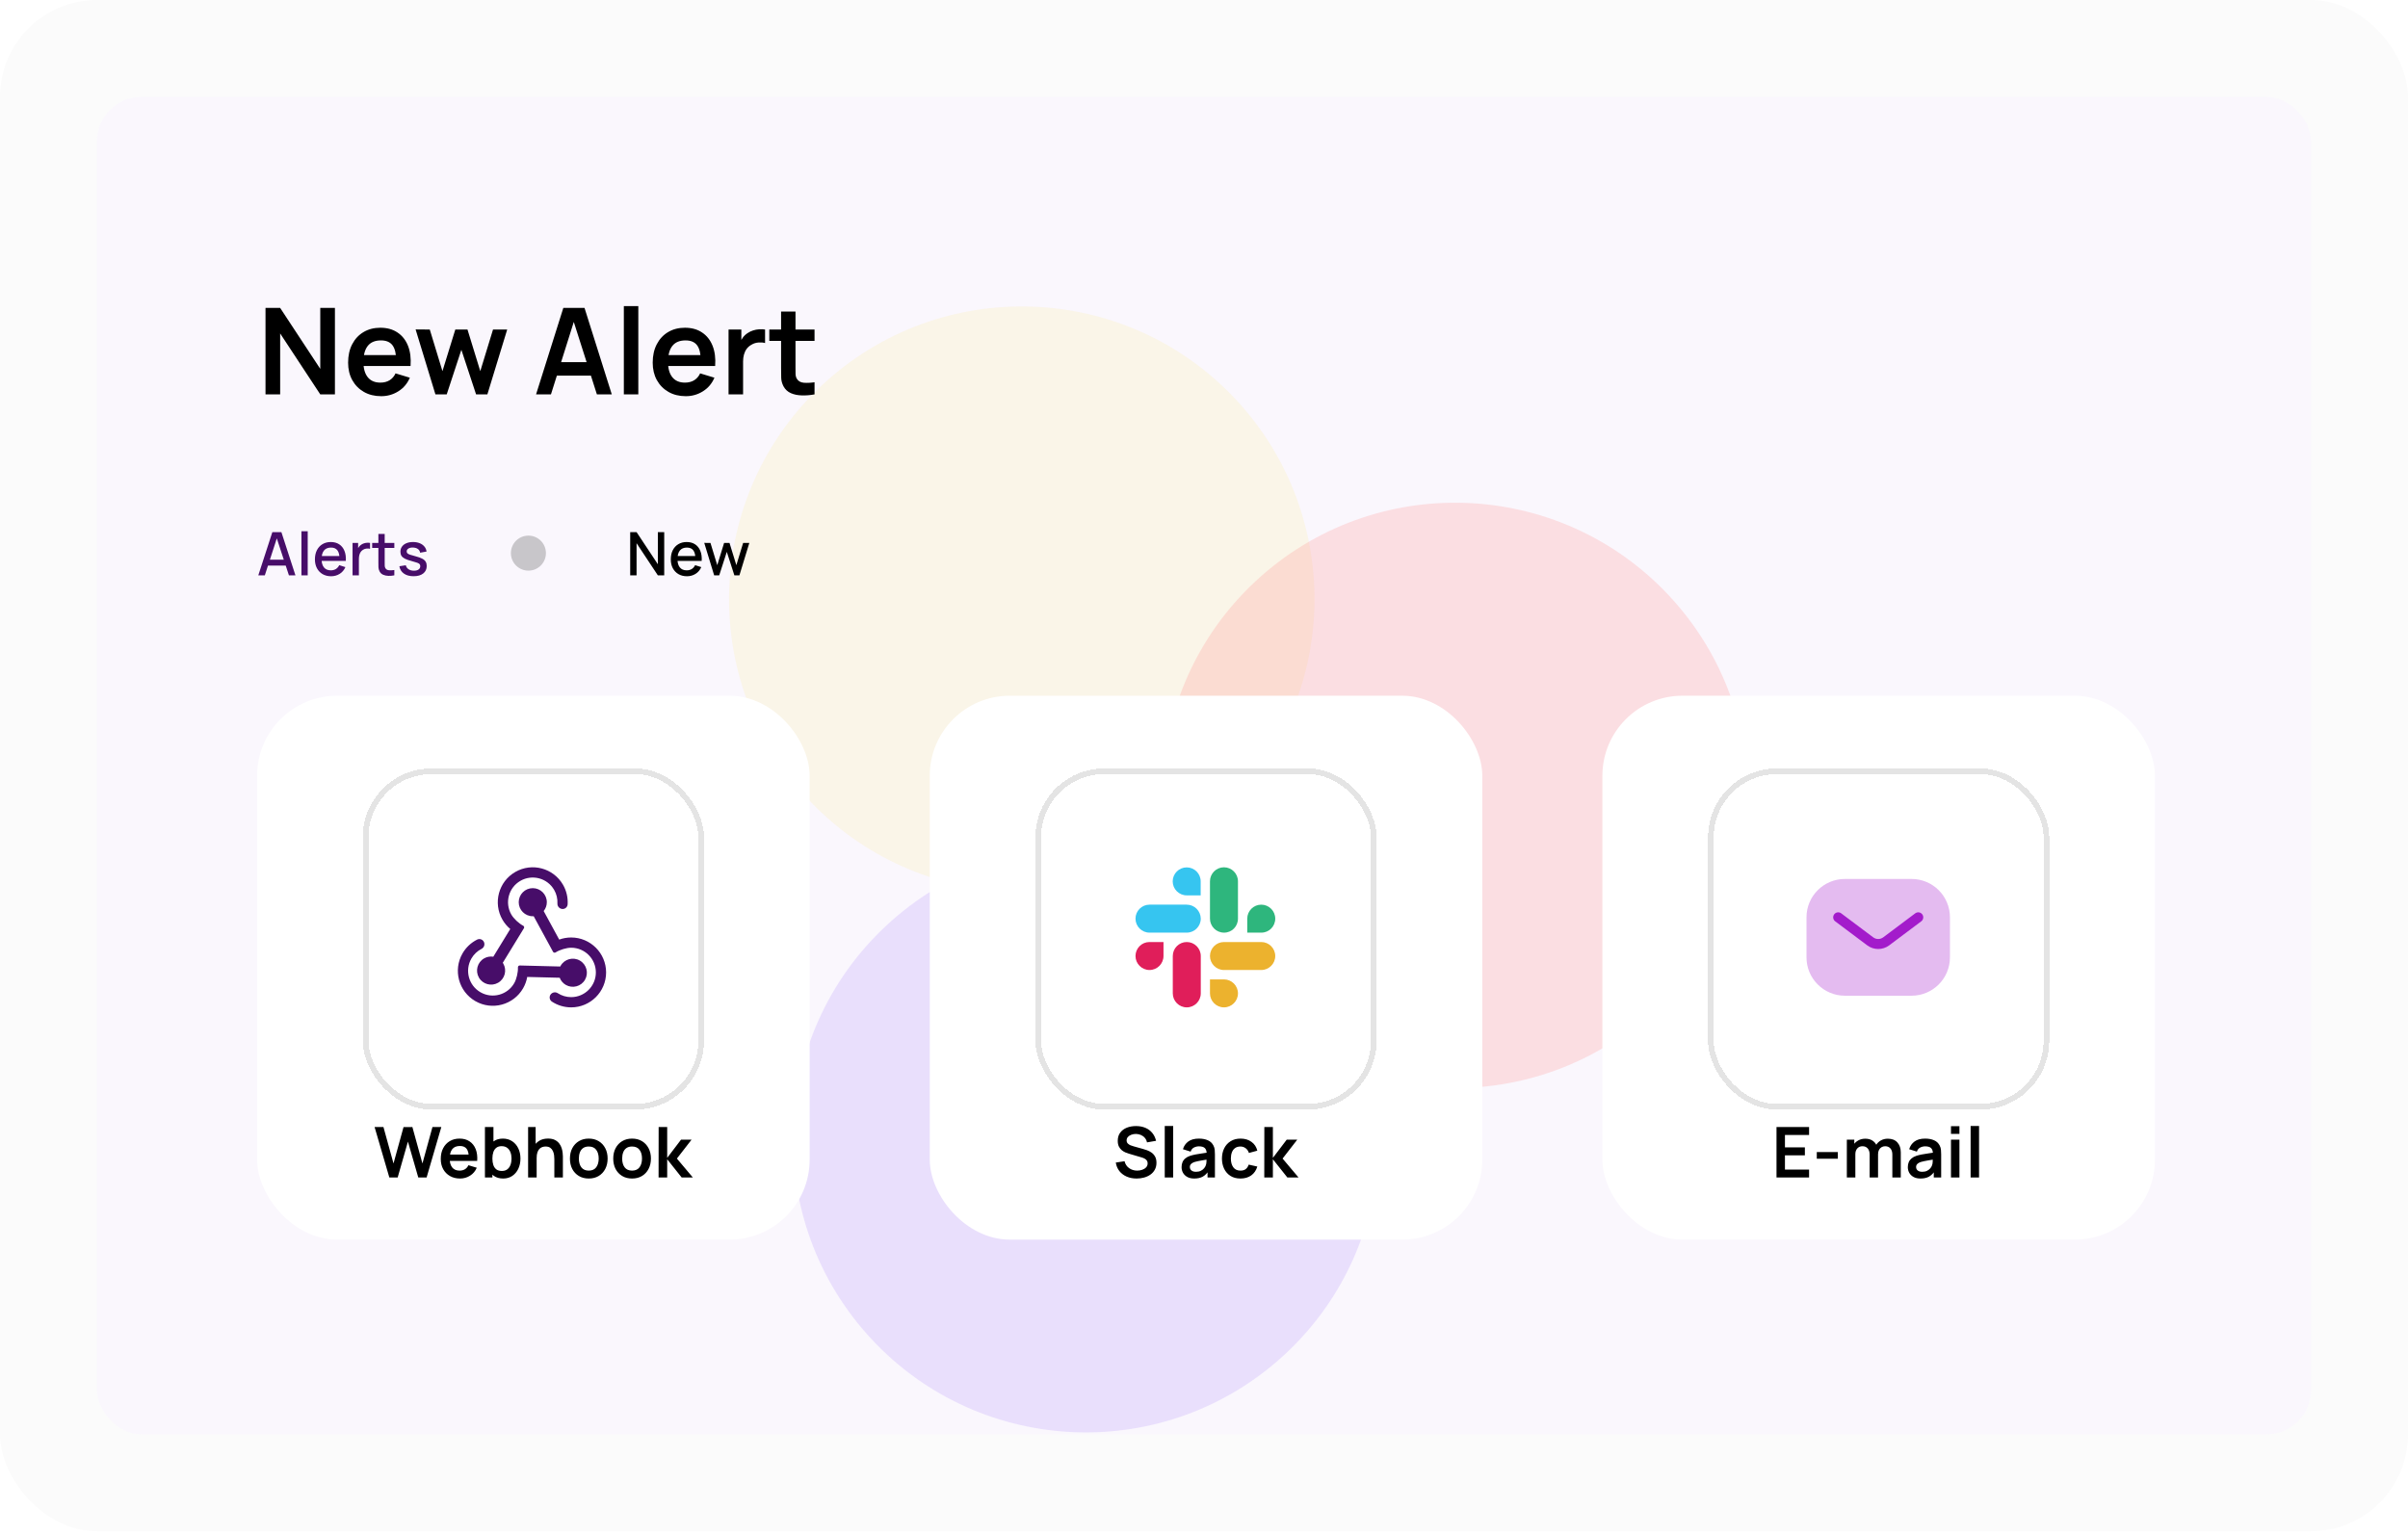 <svg width="596" height="380" viewBox="0 0 596 380" fill="none" xmlns="http://www.w3.org/2000/svg">
<rect width="596" height="379.083" rx="24" fill="#FBFBFB"/>
<g clip-path="url(#clip0_3137_12680)">
<rect x="24" y="24" width="548" height="331.083" rx="10.96" fill="#FAF7FD"/>
<g opacity="0.21" filter="url(#filter0_f_3137_12680)">
<circle cx="268.748" cy="282.16" r="72.454" transform="rotate(-43.007 268.748 282.16)" fill="#AA84FB"/>
</g>
<g opacity="0.21" filter="url(#filter1_f_3137_12680)">
<circle cx="252.9" cy="148.323" r="72.454" transform="rotate(-43.007 252.9 148.323)" fill="#FAEB9C"/>
</g>
<g opacity="0.21" filter="url(#filter2_f_3137_12680)">
<circle cx="360.144" cy="196.91" r="72.454" transform="rotate(-43.007 360.144 196.91)" fill="#FF7E7E"/>
</g>
<path d="M65.716 97.635V76.232H69.342L79.271 91.318V76.232H82.897V97.635H79.271L69.342 82.549V97.635H65.716ZM94.35 98.08C92.725 98.08 91.298 97.729 90.069 97.025C88.841 96.322 87.879 95.346 87.186 94.097C86.502 92.849 86.16 91.412 86.16 89.787C86.16 88.033 86.497 86.512 87.171 85.224C87.845 83.926 88.781 82.92 89.98 82.207C91.179 81.493 92.566 81.137 94.142 81.137C95.806 81.137 97.218 81.528 98.377 82.311C99.547 83.084 100.414 84.179 100.979 85.596C101.543 87.013 101.756 88.682 101.618 90.604H98.065V89.296C98.055 87.552 97.748 86.279 97.144 85.477C96.54 84.674 95.588 84.273 94.29 84.273C92.824 84.273 91.734 84.729 91.02 85.64C90.307 86.542 89.95 87.865 89.95 89.609C89.95 91.234 90.307 92.492 91.02 93.384C91.734 94.275 92.774 94.721 94.142 94.721C95.023 94.721 95.781 94.528 96.416 94.142C97.06 93.745 97.555 93.176 97.902 92.433L101.439 93.503C100.825 94.949 99.874 96.074 98.586 96.876C97.307 97.679 95.895 98.08 94.35 98.08ZM88.821 90.604V87.899H99.864V90.604H88.821ZM107.772 97.635L102.867 81.553L106.375 81.583L109.511 91.883L112.691 81.583H115.709L118.874 91.883L122.025 81.583H125.533L120.628 97.635H117.834L114.193 86.591L110.566 97.635H107.772ZM132.68 97.635L139.428 76.232H144.674L151.422 97.635H147.736L141.613 78.432H142.415L136.366 97.635H132.68ZM136.44 92.997V89.653H147.677V92.997H136.44ZM154.407 97.635V75.786H157.988V97.635H154.407ZM169.738 98.08C168.113 98.08 166.686 97.729 165.458 97.025C164.229 96.322 163.268 95.346 162.574 94.097C161.891 92.849 161.549 91.412 161.549 89.787C161.549 88.033 161.886 86.512 162.56 85.224C163.233 83.926 164.17 82.92 165.369 82.207C166.568 81.493 167.955 81.137 169.53 81.137C171.195 81.137 172.607 81.528 173.766 82.311C174.935 83.084 175.802 84.179 176.367 85.596C176.932 87.013 177.145 88.682 177.006 90.604H173.454V89.296C173.444 87.552 173.137 86.279 172.533 85.477C171.928 84.674 170.977 84.273 169.679 84.273C168.212 84.273 167.122 84.729 166.409 85.64C165.696 86.542 165.339 87.865 165.339 89.609C165.339 91.234 165.696 92.492 166.409 93.384C167.122 94.275 168.163 94.721 169.53 94.721C170.412 94.721 171.17 94.528 171.804 94.142C172.448 93.745 172.944 93.176 173.291 92.433L176.828 93.503C176.214 94.949 175.262 96.074 173.974 96.876C172.696 97.679 171.284 98.08 169.738 98.08ZM164.209 90.604V87.899H175.252V90.604H164.209ZM180.323 97.635V81.583H183.488V85.492L183.102 84.986C183.3 84.451 183.563 83.966 183.89 83.53C184.227 83.084 184.628 82.717 185.094 82.43C185.49 82.162 185.926 81.954 186.401 81.805C186.887 81.647 187.382 81.553 187.888 81.523C188.393 81.484 188.884 81.503 189.359 81.583V84.927C188.884 84.788 188.334 84.743 187.709 84.793C187.095 84.843 186.54 85.016 186.045 85.313C185.549 85.581 185.143 85.922 184.826 86.339C184.519 86.755 184.291 87.231 184.142 87.766C183.994 88.291 183.919 88.86 183.919 89.475V97.635H180.323ZM201.604 97.635C200.543 97.833 199.503 97.917 198.482 97.887C197.472 97.867 196.565 97.684 195.763 97.337C194.96 96.981 194.351 96.421 193.934 95.658C193.568 94.964 193.375 94.256 193.355 93.532C193.335 92.809 193.325 91.992 193.325 91.08V77.124H196.892V90.872C196.892 91.516 196.897 92.081 196.907 92.566C196.927 93.052 197.031 93.448 197.219 93.755C197.576 94.35 198.146 94.682 198.928 94.751C199.711 94.82 200.603 94.781 201.604 94.632V97.635ZM190.412 84.392V81.583H201.604V84.392H190.412Z" fill="black"/>
<path d="M63.932 142.434L67.41 131.733H69.647L73.125 142.434H71.512L68.309 132.669H68.71L65.545 142.434H63.932ZM65.738 140.019V138.562H71.326V140.019H65.738ZM74.607 142.434V131.51H76.16V142.434H74.607ZM81.951 142.657C81.153 142.657 80.452 142.483 79.848 142.137C79.249 141.785 78.78 141.297 78.444 140.673C78.112 140.043 77.945 139.315 77.945 138.488C77.945 137.611 78.109 136.85 78.436 136.206C78.768 135.562 79.229 135.064 79.818 134.713C80.408 134.361 81.094 134.185 81.877 134.185C82.694 134.185 83.39 134.376 83.965 134.757C84.54 135.134 84.968 135.671 85.251 136.37C85.538 137.068 85.652 137.898 85.593 138.859H84.039V138.295C84.029 137.363 83.851 136.674 83.504 136.229C83.162 135.783 82.64 135.56 81.936 135.56C81.158 135.56 80.574 135.805 80.182 136.295C79.791 136.786 79.595 137.494 79.595 138.421C79.595 139.303 79.791 139.986 80.182 140.472C80.574 140.953 81.139 141.193 81.877 141.193C82.362 141.193 82.781 141.084 83.133 140.866C83.489 140.643 83.767 140.326 83.965 139.915L85.489 140.398C85.176 141.116 84.703 141.673 84.069 142.07C83.435 142.461 82.729 142.657 81.951 142.657ZM79.09 138.859V137.648H84.82V138.859H79.09ZM87.26 142.434V134.408H88.642V136.355L88.449 136.102C88.548 135.845 88.677 135.609 88.835 135.396C88.994 135.178 89.177 135 89.385 134.861C89.588 134.713 89.814 134.599 90.061 134.519C90.314 134.435 90.572 134.386 90.834 134.371C91.097 134.351 91.35 134.363 91.592 134.408V135.864C91.33 135.795 91.037 135.775 90.716 135.805C90.398 135.835 90.106 135.936 89.838 136.11C89.586 136.273 89.385 136.471 89.237 136.704C89.093 136.937 88.989 137.197 88.924 137.484C88.86 137.767 88.828 138.067 88.828 138.384V142.434H87.26ZM97.6 142.434C97.095 142.533 96.6 142.575 96.114 142.56C95.628 142.545 95.195 142.451 94.813 142.278C94.432 142.104 94.145 141.832 93.951 141.46C93.778 141.128 93.684 140.791 93.669 140.45C93.659 140.103 93.654 139.711 93.654 139.275V132.178H95.215V139.201C95.215 139.523 95.217 139.803 95.222 140.041C95.232 140.279 95.284 140.479 95.378 140.643C95.557 140.95 95.839 141.126 96.225 141.17C96.617 141.21 97.075 141.193 97.6 141.118V142.434ZM92.116 135.656V134.408H97.6V135.656H92.116ZM102.362 142.649C101.386 142.649 100.59 142.434 99.976 142.003C99.362 141.572 98.985 140.965 98.847 140.182L100.437 139.937C100.536 140.353 100.764 140.682 101.121 140.925C101.482 141.163 101.931 141.282 102.466 141.282C102.951 141.282 103.33 141.183 103.603 140.985C103.88 140.787 104.019 140.514 104.019 140.167C104.019 139.964 103.969 139.801 103.87 139.677C103.776 139.548 103.575 139.427 103.268 139.313C102.961 139.199 102.493 139.057 101.864 138.889C101.175 138.711 100.628 138.52 100.221 138.317C99.82 138.109 99.533 137.868 99.359 137.596C99.191 137.319 99.107 136.984 99.107 136.593C99.107 136.107 99.235 135.684 99.493 135.322C99.751 134.96 100.112 134.68 100.578 134.482C101.049 134.284 101.599 134.185 102.228 134.185C102.842 134.185 103.39 134.282 103.87 134.475C104.351 134.668 104.74 134.943 105.037 135.3C105.334 135.651 105.513 136.065 105.572 136.541L103.982 136.831C103.927 136.444 103.746 136.139 103.439 135.916C103.132 135.694 102.733 135.572 102.243 135.552C101.772 135.532 101.391 135.612 101.098 135.79C100.806 135.964 100.66 136.204 100.66 136.511C100.66 136.689 100.714 136.84 100.823 136.964C100.937 137.088 101.155 137.207 101.477 137.321C101.799 137.435 102.275 137.571 102.904 137.73C103.578 137.903 104.113 138.096 104.509 138.309C104.906 138.517 105.188 138.768 105.356 139.06C105.53 139.347 105.617 139.697 105.617 140.108C105.617 140.9 105.327 141.522 104.747 141.973C104.172 142.424 103.377 142.649 102.362 142.649Z" fill="#470D69"/>
<circle opacity="0.2" cx="130.787" cy="136.934" r="4.335" fill="black"/>
<path d="M155.98 142.434V131.733H157.555L162.824 139.684V131.733H164.4V142.434H162.824L157.555 134.475V142.434H155.98ZM170.034 142.657C169.236 142.657 168.535 142.483 167.93 142.137C167.331 141.785 166.863 141.297 166.526 140.673C166.194 140.043 166.028 139.315 166.028 138.488C166.028 137.611 166.191 136.85 166.518 136.206C166.85 135.562 167.311 135.064 167.901 134.713C168.49 134.361 169.176 134.185 169.959 134.185C170.777 134.185 171.473 134.376 172.047 134.757C172.622 135.134 173.051 135.671 173.333 136.37C173.62 137.068 173.734 137.898 173.675 138.859H172.122V138.295C172.112 137.363 171.934 136.674 171.587 136.229C171.245 135.783 170.722 135.56 170.019 135.56C169.241 135.56 168.656 135.805 168.265 136.295C167.873 136.786 167.678 137.494 167.678 138.421C167.678 139.303 167.873 139.986 168.265 140.472C168.656 140.953 169.221 141.193 169.959 141.193C170.445 141.193 170.863 141.084 171.215 140.866C171.572 140.643 171.849 140.326 172.047 139.915L173.571 140.398C173.259 141.116 172.786 141.673 172.152 142.07C171.517 142.461 170.811 142.657 170.034 142.657ZM167.172 138.859V137.648H172.902V138.859H167.172ZM176.761 142.434L174.309 134.4L175.847 134.408L177.527 139.915L179.221 134.408H180.559L182.253 139.915L183.933 134.408H185.463L183.011 142.434H181.763L179.89 136.622L178.01 142.434H176.761Z" fill="black"/>
<rect x="63.635" y="172.233" width="136.76" height="134.651" rx="19.817" fill="white"/>
<g filter="url(#filter3_d_3137_12680)">
<rect x="89.79" y="184.619" width="84.448" height="84.448" rx="17.025" fill="white" shape-rendering="crispEdges"/>
<path fill-rule="evenodd" clip-rule="evenodd" d="M132.09 221.202C132.015 221.207 131.94 221.209 131.865 221.209C129.946 221.209 128.388 219.651 128.388 217.732C128.388 215.813 129.946 214.254 131.865 214.254C133.784 214.254 135.343 215.813 135.343 217.732C135.344 218.53 135.069 219.303 134.565 219.922L138.409 226.988C139.356 226.644 140.357 226.468 141.364 226.468C146.139 226.468 150.015 230.344 150.015 235.119C150.015 239.893 146.139 243.77 141.364 243.77C139.675 243.769 138.022 243.276 136.609 242.349C136.457 242.251 136.329 242.12 136.233 241.967C136.137 241.813 136.076 241.641 136.054 241.461C136.032 241.282 136.05 241.1 136.106 240.928C136.162 240.756 136.255 240.598 136.378 240.466C136.381 240.463 136.384 240.46 136.389 240.46C136.596 240.237 136.875 240.095 137.177 240.057C137.478 240.019 137.784 240.087 138.04 240.251C139.03 240.893 140.185 241.234 141.364 241.234C144.74 241.234 147.48 238.494 147.48 235.119C147.48 231.744 144.74 229.004 141.364 229.004C140.196 229.004 138.537 229.515 137.54 230.148C137.488 230.186 137.429 230.213 137.367 230.227C137.304 230.241 137.239 230.241 137.176 230.227C137.113 230.214 137.054 230.187 137.003 230.148C136.952 230.11 136.909 230.061 136.878 230.004L132.09 221.202ZM130.493 236.234C130.318 237.226 129.97 238.18 129.466 239.053C127.079 243.188 121.784 244.607 117.649 242.22C113.514 239.832 112.095 234.537 114.482 230.402C115.328 228.939 116.582 227.754 118.09 226.993C118.251 226.911 118.429 226.866 118.609 226.859C118.79 226.853 118.97 226.887 119.136 226.957C119.303 227.028 119.452 227.134 119.573 227.269C119.694 227.403 119.784 227.563 119.837 227.735C119.838 227.739 119.839 227.743 119.837 227.747C119.926 228.038 119.91 228.351 119.792 228.631C119.674 228.912 119.462 229.142 119.192 229.282C118.141 229.819 117.268 230.648 116.678 231.67C114.991 234.592 115.994 238.336 118.917 240.023C121.84 241.711 125.583 240.708 127.27 237.785C127.855 236.773 128.241 235.08 128.192 233.9C128.184 233.837 128.19 233.772 128.209 233.711C128.229 233.649 128.261 233.593 128.304 233.546C128.348 233.498 128.4 233.46 128.46 233.435C128.519 233.41 128.582 233.398 128.647 233.399L138.664 233.654C138.697 233.587 138.732 233.521 138.77 233.456C139.73 231.794 141.858 231.223 143.52 232.183C145.182 233.142 145.753 235.271 144.793 236.933C143.833 238.595 141.705 239.165 140.043 238.206C139.351 237.808 138.818 237.183 138.534 236.437L130.493 236.234ZM126.295 224.365C125.523 223.717 124.87 222.939 124.366 222.066C121.979 217.931 123.398 212.636 127.533 210.249C131.668 207.862 136.963 209.28 139.35 213.415C140.194 214.879 140.593 216.557 140.498 218.244C140.489 218.424 140.44 218.601 140.354 218.76C140.269 218.92 140.151 219.059 140.006 219.168C139.862 219.277 139.695 219.352 139.518 219.39C139.341 219.428 139.158 219.426 138.982 219.385C138.978 219.385 138.975 219.384 138.972 219.379C138.675 219.311 138.412 219.141 138.228 218.899C138.045 218.656 137.951 218.357 137.965 218.053C138.026 216.875 137.744 215.705 137.154 214.683C135.466 211.76 131.723 210.757 128.801 212.445C125.878 214.132 124.875 217.875 126.562 220.798C127.147 221.81 128.419 222.991 129.466 223.539C129.525 223.564 129.578 223.601 129.621 223.649C129.664 223.696 129.697 223.752 129.716 223.813C129.736 223.875 129.742 223.939 129.735 224.003C129.727 224.067 129.706 224.128 129.672 224.183L124.443 232.731C124.485 232.793 124.524 232.857 124.562 232.922C125.521 234.584 124.951 236.713 123.289 237.672C121.627 238.632 119.498 238.061 118.539 236.399C117.579 234.737 118.15 232.609 119.812 231.649C120.502 231.249 121.309 231.1 122.097 231.227L126.295 224.365Z" fill="#470D69"/>
<rect x="90.492" y="185.321" width="83.044" height="83.044" rx="16.323" stroke="#A5A5A5" stroke-opacity="0.3" stroke-width="1.405" shape-rendering="crispEdges"/>
</g>
<path d="M96.364 291.499L92.714 279.014H94.908L97.396 288.031L99.876 279.031L102.069 279.014L104.557 288.031L107.037 279.014H109.23L105.589 291.499H103.526L100.968 282.621L98.428 291.499H96.364ZM113.869 291.759C112.921 291.759 112.089 291.554 111.372 291.143C110.656 290.733 110.095 290.164 109.69 289.435C109.291 288.707 109.092 287.869 109.092 286.921C109.092 285.898 109.289 285.011 109.682 284.259C110.075 283.502 110.621 282.916 111.32 282.499C112.02 282.083 112.829 281.875 113.748 281.875C114.719 281.875 115.543 282.103 116.219 282.56C116.901 283.011 117.407 283.65 117.736 284.476C118.066 285.303 118.19 286.277 118.109 287.398H116.037V286.635C116.031 285.618 115.852 284.875 115.499 284.407C115.147 283.939 114.592 283.705 113.835 283.705C112.979 283.705 112.343 283.97 111.927 284.502C111.511 285.028 111.303 285.8 111.303 286.817C111.303 287.765 111.511 288.499 111.927 289.019C112.343 289.539 112.95 289.8 113.748 289.8C114.262 289.8 114.704 289.687 115.074 289.461C115.45 289.23 115.739 288.898 115.941 288.464L118.005 289.089C117.646 289.932 117.092 290.589 116.34 291.057C115.595 291.525 114.771 291.759 113.869 291.759ZM110.644 287.398V285.82H117.086V287.398H110.644ZM124.543 291.759C123.63 291.759 122.864 291.542 122.246 291.109C121.627 290.675 121.162 290.086 120.85 289.34C120.538 288.589 120.381 287.748 120.381 286.817C120.381 285.875 120.538 285.031 120.85 284.285C121.162 283.54 121.618 282.953 122.22 282.525C122.826 282.092 123.575 281.875 124.465 281.875C125.349 281.875 126.115 282.092 126.763 282.525C127.416 282.953 127.922 283.54 128.28 284.285C128.638 285.025 128.817 285.869 128.817 286.817C128.817 287.753 128.641 288.594 128.289 289.34C127.936 290.086 127.439 290.675 126.797 291.109C126.156 291.542 125.404 291.759 124.543 291.759ZM120.026 291.499V279.014H122.133V284.927H121.873V291.499H120.026ZM124.222 289.886C124.766 289.886 125.214 289.75 125.566 289.479C125.919 289.207 126.179 288.84 126.346 288.378C126.52 287.909 126.607 287.389 126.607 286.817C126.607 286.251 126.52 285.736 126.346 285.274C126.173 284.806 125.904 284.436 125.54 284.164C125.176 283.887 124.714 283.748 124.153 283.748C123.621 283.748 123.188 283.878 122.852 284.138C122.517 284.392 122.269 284.751 122.107 285.213C121.951 285.67 121.873 286.204 121.873 286.817C121.873 287.424 121.951 287.959 122.107 288.421C122.269 288.883 122.52 289.245 122.861 289.505C123.208 289.759 123.662 289.886 124.222 289.886ZM137.205 291.499V286.99C137.205 286.696 137.185 286.369 137.144 286.011C137.104 285.652 137.008 285.308 136.858 284.979C136.714 284.644 136.494 284.369 136.199 284.155C135.91 283.941 135.517 283.835 135.02 283.835C134.754 283.835 134.491 283.878 134.231 283.965C133.971 284.051 133.734 284.202 133.52 284.415C133.312 284.624 133.145 284.913 133.017 285.282C132.89 285.647 132.827 286.115 132.827 286.687L131.587 286.158C131.587 285.36 131.74 284.638 132.046 283.991C132.358 283.343 132.815 282.829 133.416 282.447C134.017 282.06 134.757 281.866 135.636 281.866C136.329 281.866 136.902 281.982 137.352 282.213C137.803 282.444 138.162 282.739 138.427 283.098C138.693 283.456 138.89 283.837 139.017 284.242C139.144 284.647 139.225 285.031 139.26 285.395C139.3 285.754 139.32 286.045 139.32 286.271V291.499H137.205ZM130.711 291.499V279.014H132.575V285.586H132.827V291.499H130.711ZM145.719 291.759C144.782 291.759 143.964 291.548 143.265 291.126C142.566 290.704 142.022 290.123 141.635 289.383C141.254 288.638 141.063 287.782 141.063 286.817C141.063 285.834 141.259 284.973 141.652 284.233C142.045 283.494 142.592 282.916 143.291 282.499C143.99 282.083 144.8 281.875 145.719 281.875C146.661 281.875 147.481 282.086 148.181 282.508C148.88 282.93 149.424 283.514 149.811 284.259C150.198 284.999 150.392 285.852 150.392 286.817C150.392 287.788 150.195 288.646 149.802 289.392C149.415 290.132 148.872 290.713 148.172 291.135C147.473 291.551 146.655 291.759 145.719 291.759ZM145.719 289.8C146.551 289.8 147.169 289.522 147.574 288.967C147.979 288.412 148.181 287.696 148.181 286.817C148.181 285.91 147.976 285.187 147.565 284.65C147.155 284.106 146.539 283.835 145.719 283.835C145.158 283.835 144.696 283.962 144.331 284.216C143.973 284.465 143.707 284.814 143.534 285.265C143.36 285.71 143.274 286.227 143.274 286.817C143.274 287.725 143.479 288.45 143.889 288.993C144.305 289.531 144.915 289.8 145.719 289.8ZM156.438 291.759C155.501 291.759 154.683 291.548 153.984 291.126C153.285 290.704 152.741 290.123 152.354 289.383C151.973 288.638 151.782 287.782 151.782 286.817C151.782 285.834 151.978 284.973 152.371 284.233C152.764 283.494 153.311 282.916 154.01 282.499C154.709 282.083 155.519 281.875 156.438 281.875C157.38 281.875 158.2 282.086 158.9 282.508C159.599 282.93 160.143 283.514 160.53 284.259C160.917 284.999 161.111 285.852 161.111 286.817C161.111 287.788 160.914 288.646 160.521 289.392C160.134 290.132 159.591 290.713 158.891 291.135C158.192 291.551 157.374 291.759 156.438 291.759ZM156.438 289.8C157.27 289.8 157.888 289.522 158.293 288.967C158.698 288.412 158.9 287.696 158.9 286.817C158.9 285.91 158.695 285.187 158.284 284.65C157.874 284.106 157.258 283.835 156.438 283.835C155.877 283.835 155.415 283.962 155.05 284.216C154.692 284.465 154.426 284.814 154.253 285.265C154.079 285.71 153.993 286.227 153.993 286.817C153.993 287.725 154.198 288.45 154.608 288.993C155.024 289.531 155.634 289.8 156.438 289.8ZM163.004 291.499L163.021 279.014H165.136V286.644L168.561 282.135H171.171L167.538 286.817L171.483 291.499H168.717L165.136 286.99V291.499H163.004Z" fill="black"/>
<rect x="230.12" y="172.233" width="136.76" height="134.651" rx="19.817" fill="white"/>
<g filter="url(#filter4_d_3137_12680)">
<rect x="256.275" y="184.619" width="84.448" height="84.448" rx="17.025" fill="white" shape-rendering="crispEdges"/>
<path d="M293.715 209.113C291.809 209.113 290.252 210.67 290.252 212.576C290.252 214.482 291.809 216.04 293.715 216.04L297.178 216.04L297.178 212.576C297.178 210.67 295.644 209.113 293.715 209.113ZM293.715 218.341L284.51 218.341C282.604 218.341 281.047 219.898 281.047 221.804C281.047 223.71 282.604 225.267 284.51 225.267L293.738 225.267C295.644 225.267 297.201 223.71 297.201 221.804C297.178 219.898 295.644 218.341 293.715 218.341Z" fill="#36C5F0"/>
<path d="M315.634 221.804C315.634 219.898 314.077 218.341 312.171 218.341C310.265 218.341 308.707 219.898 308.707 221.804L308.707 225.267L312.171 225.267C314.077 225.291 315.634 223.733 315.634 221.804ZM306.406 221.804L306.406 212.553C306.406 210.647 304.849 209.09 302.943 209.09C301.037 209.09 299.479 210.647 299.479 212.553L299.479 221.804C299.479 223.71 301.037 225.267 302.943 225.267C304.872 225.291 306.406 223.733 306.406 221.804Z" fill="#2EB67D"/>
<path d="M302.943 243.77C304.849 243.77 306.406 242.212 306.406 240.306C306.406 238.4 304.849 236.843 302.943 236.843L299.479 236.843L299.479 240.306C299.479 242.212 301.037 243.77 302.943 243.77ZM302.943 234.519L312.171 234.519C314.077 234.519 315.634 232.961 315.634 231.055C315.634 229.149 314.077 227.592 312.171 227.592L302.943 227.592C301.037 227.592 299.479 229.149 299.479 231.055C299.479 232.961 301.037 234.519 302.943 234.519Z" fill="#ECB22E"/>
<path d="M281.047 231.055C281.047 232.961 282.604 234.519 284.51 234.519C286.416 234.519 287.974 232.961 287.974 231.055L287.974 227.592L284.51 227.592C282.581 227.592 281.047 229.149 281.047 231.055ZM290.275 231.055L290.275 240.306C290.275 242.212 291.832 243.77 293.738 243.77C295.644 243.77 297.201 242.212 297.201 240.306L297.201 231.055C297.201 229.149 295.644 227.592 293.738 227.592C291.809 227.592 290.275 229.149 290.275 231.055Z" fill="#E01E5A"/>
<rect x="256.978" y="185.321" width="83.044" height="83.044" rx="16.323" stroke="#A5A5A5" stroke-opacity="0.3" stroke-width="1.405" shape-rendering="crispEdges"/>
</g>
<path d="M281.335 291.759C280.422 291.759 279.598 291.6 278.864 291.282C278.136 290.964 277.535 290.51 277.061 289.921C276.592 289.326 276.295 288.62 276.168 287.805L278.335 287.476C278.52 288.216 278.899 288.788 279.471 289.193C280.049 289.597 280.714 289.8 281.465 289.8C281.91 289.8 282.329 289.73 282.722 289.591C283.115 289.453 283.433 289.25 283.676 288.985C283.924 288.719 284.049 288.392 284.049 288.005C284.049 287.831 284.02 287.672 283.962 287.528C283.904 287.378 283.817 287.245 283.702 287.129C283.592 287.014 283.448 286.91 283.268 286.817C283.095 286.719 282.893 286.635 282.661 286.566L279.436 285.612C279.159 285.531 278.858 285.424 278.535 285.291C278.217 285.152 277.913 284.965 277.624 284.728C277.341 284.485 277.107 284.178 276.922 283.809C276.743 283.433 276.653 282.97 276.653 282.421C276.653 281.618 276.855 280.945 277.26 280.401C277.67 279.852 278.22 279.442 278.907 279.17C279.601 278.898 280.37 278.765 281.214 278.771C282.069 278.777 282.832 278.924 283.502 279.213C284.173 279.497 284.734 279.91 285.184 280.453C285.635 280.997 285.953 281.653 286.138 282.421L283.893 282.811C283.8 282.372 283.621 281.999 283.355 281.693C283.095 281.381 282.774 281.144 282.393 280.982C282.017 280.82 281.615 280.734 281.188 280.722C280.771 280.716 280.384 280.78 280.026 280.913C279.673 281.04 279.387 281.225 279.167 281.468C278.954 281.71 278.847 281.994 278.847 282.317C278.847 282.624 278.939 282.875 279.124 283.072C279.309 283.262 279.537 283.416 279.809 283.531C280.086 283.641 280.367 283.733 280.65 283.809L282.887 284.433C283.193 284.514 283.537 284.624 283.919 284.762C284.3 284.901 284.667 285.095 285.02 285.343C285.372 285.592 285.661 285.918 285.887 286.323C286.118 286.727 286.234 287.242 286.234 287.866C286.234 288.513 286.098 289.083 285.826 289.574C285.56 290.06 285.199 290.464 284.742 290.788C284.286 291.112 283.763 291.354 283.173 291.516C282.589 291.678 281.977 291.759 281.335 291.759ZM288.284 291.499V278.754H290.373V291.499H288.284ZM295.588 291.759C294.912 291.759 294.34 291.632 293.872 291.377C293.404 291.117 293.048 290.773 292.805 290.346C292.568 289.918 292.45 289.447 292.45 288.933C292.45 288.482 292.525 288.077 292.675 287.719C292.826 287.355 293.057 287.042 293.369 286.782C293.681 286.516 294.086 286.3 294.583 286.132C294.958 286.011 295.398 285.901 295.901 285.803C296.409 285.704 296.958 285.615 297.548 285.534C298.143 285.447 298.765 285.355 299.412 285.256L298.666 285.681C298.672 285.034 298.528 284.557 298.233 284.251C297.938 283.944 297.441 283.791 296.742 283.791C296.32 283.791 295.912 283.889 295.519 284.086C295.126 284.283 294.852 284.621 294.695 285.1L292.788 284.502C293.019 283.71 293.459 283.074 294.106 282.595C294.759 282.115 295.638 281.875 296.742 281.875C297.574 281.875 298.305 282.011 298.935 282.283C299.571 282.554 300.042 282.999 300.348 283.618C300.516 283.947 300.617 284.285 300.652 284.632C300.686 284.973 300.704 285.346 300.704 285.751V291.499H298.874V289.47L299.178 289.8C298.756 290.476 298.262 290.973 297.695 291.291C297.135 291.603 296.432 291.759 295.588 291.759ZM296.005 290.094C296.479 290.094 296.883 290.011 297.218 289.843C297.554 289.675 297.82 289.47 298.016 289.227C298.218 288.985 298.354 288.756 298.424 288.542C298.533 288.277 298.594 287.973 298.606 287.632C298.623 287.285 298.632 287.005 298.632 286.791L299.273 286.982C298.643 287.08 298.103 287.167 297.652 287.242C297.201 287.317 296.814 287.389 296.49 287.459C296.166 287.522 295.88 287.594 295.632 287.675C295.389 287.762 295.184 287.863 295.016 287.979C294.849 288.094 294.719 288.227 294.626 288.378C294.539 288.528 294.496 288.704 294.496 288.907C294.496 289.138 294.554 289.343 294.669 289.522C294.785 289.696 294.953 289.834 295.172 289.938C295.398 290.042 295.675 290.094 296.005 290.094ZM307.027 291.759C306.062 291.759 305.238 291.545 304.556 291.117C303.874 290.684 303.351 290.094 302.987 289.349C302.629 288.603 302.447 287.759 302.441 286.817C302.447 285.858 302.634 285.008 303.004 284.268C303.38 283.522 303.912 282.939 304.6 282.517C305.287 282.089 306.105 281.875 307.053 281.875C308.117 281.875 309.016 282.144 309.75 282.681C310.489 283.213 310.972 283.941 311.198 284.866L309.117 285.43C308.955 284.927 308.686 284.537 308.31 284.259C307.935 283.976 307.507 283.835 307.027 283.835C306.484 283.835 306.036 283.965 305.683 284.225C305.331 284.479 305.071 284.832 304.903 285.282C304.735 285.733 304.652 286.245 304.652 286.817C304.652 287.707 304.851 288.427 305.25 288.976C305.649 289.525 306.241 289.8 307.027 289.8C307.582 289.8 308.018 289.672 308.336 289.418C308.66 289.164 308.903 288.797 309.065 288.317L311.198 288.794C310.909 289.748 310.403 290.482 309.68 290.996C308.958 291.505 308.073 291.759 307.027 291.759ZM312.918 291.499L312.935 279.014H315.05V286.644L318.475 282.135H321.085L317.452 286.817L321.397 291.499H318.631L315.05 286.99V291.499H312.918Z" fill="black"/>
<rect x="396.606" y="172.233" width="136.76" height="134.651" rx="19.817" fill="white"/>
<g filter="url(#filter5_d_3137_12680)">
<rect x="422.762" y="184.619" width="84.448" height="84.448" rx="17.025" fill="white" shape-rendering="crispEdges"/>
<path opacity="0.3" fill-rule="evenodd" clip-rule="evenodd" d="M456.618 211.98C451.373 211.98 447.122 216.231 447.122 221.476L447.122 231.384C447.122 236.629 451.373 240.88 456.618 240.88L473.132 240.88C478.377 240.88 482.628 236.629 482.628 231.384L482.628 221.476C482.628 216.231 478.377 211.98 473.132 211.98L456.618 211.98Z" fill="#A31BCB"/>
<path d="M454.965 221.476L462.892 227.421C464.066 228.302 465.681 228.302 466.855 227.421L474.782 221.476" stroke="#A31BCB" stroke-width="2.477" stroke-linecap="round" stroke-linejoin="round"/>
<rect x="423.464" y="185.321" width="83.044" height="83.044" rx="16.323" stroke="#A5A5A5" stroke-opacity="0.3" stroke-width="1.405" shape-rendering="crispEdges"/>
</g>
<path d="M439.7 291.499V279.014H447.763V280.973H441.79V284.051H446.723V286.011H441.79V289.539H447.763V291.499H439.7ZM449.67 286.852V285.213H454.872V286.852H449.67ZM468.37 291.499V285.811C468.37 285.17 468.211 284.67 467.893 284.311C467.575 283.947 467.145 283.765 466.601 283.765C466.266 283.765 465.965 283.843 465.7 283.999C465.434 284.15 465.223 284.375 465.067 284.676C464.911 284.97 464.833 285.323 464.833 285.733L463.905 285.187C463.899 284.54 464.044 283.97 464.338 283.479C464.639 282.982 465.043 282.595 465.552 282.317C466.061 282.04 466.627 281.901 467.251 281.901C468.286 281.901 469.078 282.213 469.627 282.838C470.182 283.456 470.459 284.271 470.459 285.282V291.499H468.37ZM457.108 291.499V282.135H458.954V285.04H459.214V291.499H457.108ZM462.752 291.499V285.837C462.752 285.184 462.593 284.676 462.275 284.311C461.957 283.947 461.523 283.765 460.974 283.765C460.443 283.765 460.015 283.947 459.691 284.311C459.373 284.676 459.214 285.15 459.214 285.733L458.278 285.109C458.278 284.502 458.428 283.956 458.729 283.47C459.029 282.985 459.434 282.603 459.943 282.326C460.457 282.043 461.032 281.901 461.668 281.901C462.367 281.901 462.951 282.051 463.419 282.352C463.893 282.647 464.246 283.051 464.477 283.566C464.714 284.074 464.833 284.65 464.833 285.291V291.499H462.752ZM475.339 291.759C474.663 291.759 474.091 291.632 473.622 291.377C473.154 291.117 472.799 290.773 472.556 290.346C472.319 289.918 472.201 289.447 472.201 288.933C472.201 288.482 472.276 288.077 472.426 287.719C472.576 287.355 472.807 287.042 473.12 286.782C473.432 286.516 473.836 286.3 474.333 286.132C474.709 286.011 475.148 285.901 475.651 285.803C476.16 285.704 476.709 285.615 477.299 285.534C477.894 285.447 478.515 285.355 479.163 285.256L478.417 285.681C478.423 285.034 478.278 284.557 477.983 284.251C477.689 283.944 477.192 283.791 476.492 283.791C476.07 283.791 475.663 283.889 475.27 284.086C474.877 284.283 474.602 284.621 474.446 285.1L472.539 284.502C472.77 283.71 473.209 283.074 473.857 282.595C474.51 282.115 475.388 281.875 476.492 281.875C477.325 281.875 478.056 282.011 478.686 282.283C479.322 282.554 479.793 282.999 480.099 283.618C480.267 283.947 480.368 284.285 480.402 284.632C480.437 284.973 480.454 285.346 480.454 285.751V291.499H478.625V289.47L478.929 289.8C478.507 290.476 478.012 290.973 477.446 291.291C476.885 291.603 476.183 291.759 475.339 291.759ZM475.755 290.094C476.229 290.094 476.634 290.011 476.969 289.843C477.304 289.675 477.57 289.47 477.767 289.227C477.969 288.985 478.105 288.756 478.174 288.542C478.284 288.277 478.345 287.973 478.356 287.632C478.374 287.285 478.382 287.005 478.382 286.791L479.024 286.982C478.394 287.08 477.853 287.167 477.403 287.242C476.952 287.317 476.564 287.389 476.241 287.459C475.917 287.522 475.631 287.594 475.382 287.675C475.14 287.762 474.935 287.863 474.767 287.979C474.599 288.094 474.469 288.227 474.377 288.378C474.29 288.528 474.247 288.704 474.247 288.907C474.247 289.138 474.304 289.343 474.42 289.522C474.536 289.696 474.703 289.834 474.923 289.938C475.148 290.042 475.426 290.094 475.755 290.094ZM482.885 280.713V278.797H484.975V280.713H482.885ZM482.885 291.499V282.135H484.975V291.499H482.885ZM487.745 291.499V278.754H489.834V291.499H487.745Z" fill="black"/>
</g>
<defs>
<filter id="filter0_f_3137_12680" x="33.273" y="46.685" width="470.95" height="470.95" filterUnits="userSpaceOnUse" color-interpolation-filters="sRGB">
<feFlood flood-opacity="0" result="BackgroundImageFix"/>
<feBlend mode="normal" in="SourceGraphic" in2="BackgroundImageFix" result="shape"/>
<feGaussianBlur stdDeviation="81.51" result="effect1_foregroundBlur_3137_12680"/>
</filter>
<filter id="filter1_f_3137_12680" x="17.425" y="-87.152" width="470.95" height="470.95" filterUnits="userSpaceOnUse" color-interpolation-filters="sRGB">
<feFlood flood-opacity="0" result="BackgroundImageFix"/>
<feBlend mode="normal" in="SourceGraphic" in2="BackgroundImageFix" result="shape"/>
<feGaussianBlur stdDeviation="81.51" result="effect1_foregroundBlur_3137_12680"/>
</filter>
<filter id="filter2_f_3137_12680" x="124.67" y="-38.564" width="470.95" height="470.95" filterUnits="userSpaceOnUse" color-interpolation-filters="sRGB">
<feFlood flood-opacity="0" result="BackgroundImageFix"/>
<feBlend mode="normal" in="SourceGraphic" in2="BackgroundImageFix" result="shape"/>
<feGaussianBlur stdDeviation="81.51" result="effect1_foregroundBlur_3137_12680"/>
</filter>
<filter id="filter3_d_3137_12680" x="67.316" y="167.763" width="129.397" height="129.397" filterUnits="userSpaceOnUse" color-interpolation-filters="sRGB">
<feFlood flood-opacity="0" result="BackgroundImageFix"/>
<feColorMatrix in="SourceAlpha" type="matrix" values="0 0 0 0 0 0 0 0 0 0 0 0 0 0 0 0 0 0 127 0" result="hardAlpha"/>
<feOffset dy="5.619"/>
<feGaussianBlur stdDeviation="11.237"/>
<feComposite in2="hardAlpha" operator="out"/>
<feColorMatrix type="matrix" values="0 0 0 0 0.033 0 0 0 0 0.032 0 0 0 0 0.033 0 0 0 0.06 0"/>
<feBlend mode="normal" in2="BackgroundImageFix" result="effect1_dropShadow_3137_12680"/>
<feBlend mode="normal" in="SourceGraphic" in2="effect1_dropShadow_3137_12680" result="shape"/>
</filter>
<filter id="filter4_d_3137_12680" x="233.801" y="167.763" width="129.397" height="129.397" filterUnits="userSpaceOnUse" color-interpolation-filters="sRGB">
<feFlood flood-opacity="0" result="BackgroundImageFix"/>
<feColorMatrix in="SourceAlpha" type="matrix" values="0 0 0 0 0 0 0 0 0 0 0 0 0 0 0 0 0 0 127 0" result="hardAlpha"/>
<feOffset dy="5.619"/>
<feGaussianBlur stdDeviation="11.237"/>
<feComposite in2="hardAlpha" operator="out"/>
<feColorMatrix type="matrix" values="0 0 0 0 0.033 0 0 0 0 0.032 0 0 0 0 0.033 0 0 0 0.06 0"/>
<feBlend mode="normal" in2="BackgroundImageFix" result="effect1_dropShadow_3137_12680"/>
<feBlend mode="normal" in="SourceGraphic" in2="effect1_dropShadow_3137_12680" result="shape"/>
</filter>
<filter id="filter5_d_3137_12680" x="400.287" y="167.763" width="129.397" height="129.397" filterUnits="userSpaceOnUse" color-interpolation-filters="sRGB">
<feFlood flood-opacity="0" result="BackgroundImageFix"/>
<feColorMatrix in="SourceAlpha" type="matrix" values="0 0 0 0 0 0 0 0 0 0 0 0 0 0 0 0 0 0 127 0" result="hardAlpha"/>
<feOffset dy="5.619"/>
<feGaussianBlur stdDeviation="11.237"/>
<feComposite in2="hardAlpha" operator="out"/>
<feColorMatrix type="matrix" values="0 0 0 0 0.033 0 0 0 0 0.032 0 0 0 0 0.033 0 0 0 0.06 0"/>
<feBlend mode="normal" in2="BackgroundImageFix" result="effect1_dropShadow_3137_12680"/>
<feBlend mode="normal" in="SourceGraphic" in2="effect1_dropShadow_3137_12680" result="shape"/>
</filter>
<clipPath id="clip0_3137_12680">
<rect x="24" y="24" width="548" height="331.083" rx="10.96" fill="white"/>
</clipPath>
</defs>
</svg>
